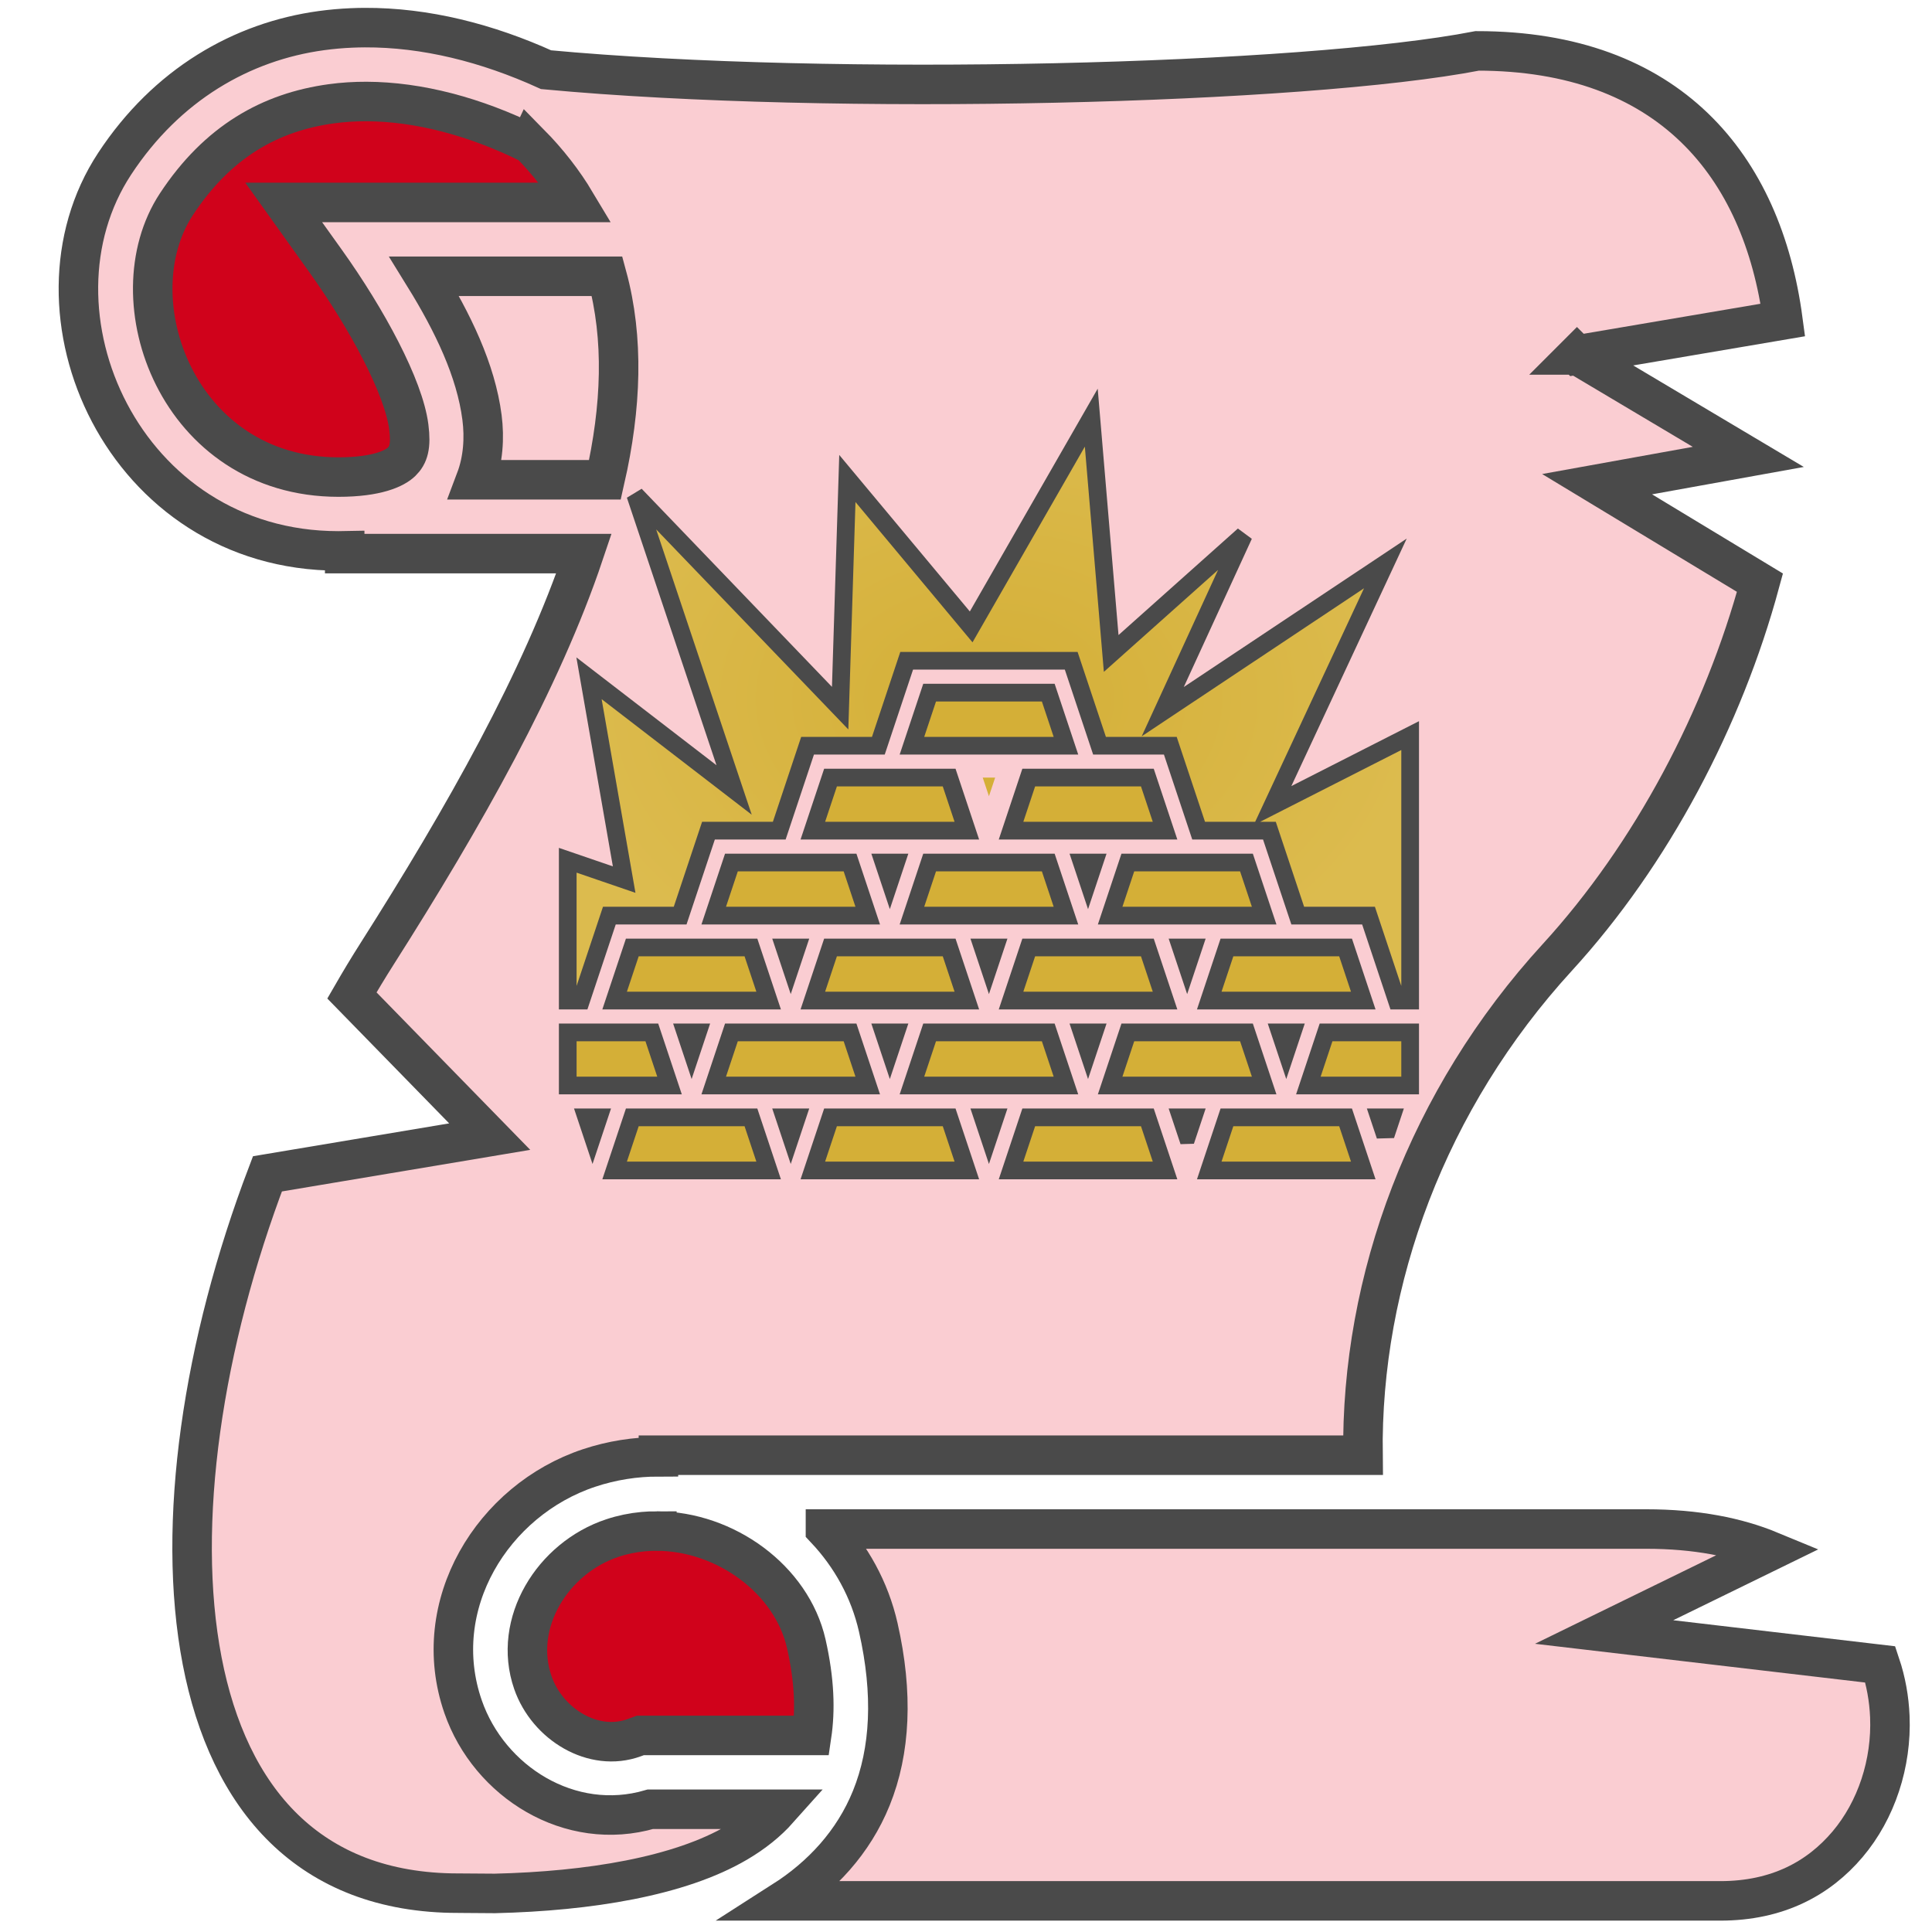 <?xml version="1.0" encoding="UTF-8" standalone="no"?>
<svg
   xmlns:dc="http://purl.org/dc/elements/1.1/"
   xmlns:cc="http://creativecommons.org/ns#"
   xmlns:rdf="http://www.w3.org/1999/02/22-rdf-syntax-ns#"
   xmlns:svg="http://www.w3.org/2000/svg"
   xmlns="http://www.w3.org/2000/svg"
   xmlns:sodipodi="http://sodipodi.sourceforge.net/DTD/sodipodi-0.dtd"
   xmlns:inkscape="http://www.inkscape.org/namespaces/inkscape"
   viewBox="0 0 512 512"
   style="height: 64px; width: 64px;"
   version="1.1"
   id="svg42"
   sodipodi:docname="spell-mirage.svg"
   inkscape:version="0.92.3 (2405546, 2018-03-11)"
   inkscape:export-filename="/home/plic/Téléchargements/spell-mirage.png"
   inkscape:export-xdpi="90"
   inkscape:export-ydpi="90">
  <defs
     id="defs46">
    <radialGradient
       id="gradient-2"
       gradientTransform="scale(1.177,0.85)"
       cx="217.481"
       cy="259.699"
       fx="217.481"
       fy="259.699"
       r="206.437"
       gradientUnits="userSpaceOnUse">
      <stop
         id="stop818"
         stop-opacity="1"
         stop-color="#d4af37"
         offset="0%" />
      <stop
         id="stop820"
         stop-opacity="1"
         stop-color="#dcbb4e"
         offset="100%" />
    </radialGradient>
  </defs>
  <sodipodi:namedview
     pagecolor="#ffffff"
     bordercolor="#666666"
     borderopacity="1"
     objecttolerance="10"
     gridtolerance="10"
     guidetolerance="10"
     inkscape:pageopacity="0"
     inkscape:pageshadow="2"
     inkscape:window-width="1373"
     inkscape:window-height="895"
     id="namedview44"
     showgrid="false"
     inkscape:zoom="0.6972656"
     inkscape:cx="100.07967"
     inkscape:cy="294.82911"
     inkscape:window-x="2455"
     inkscape:window-y="151"
     inkscape:window-maximized="0"
     inkscape:current-layer="svg42" />
  <g
     class=""
     transform="matrix(1.047,0,0,1.047,-11.64,-11.365)"
     id="g14">
    <g
       id="g12">
      <path
         d="m 103.432,17.844 c -1.118,0.005 -2.234,0.032 -3.348,0.08 -2.547,0.11 -5.083,0.334 -7.604,0.678 -20.167,2.747 -39.158,13.667 -52.324,33.67 -24.613,37.4 2.194,98.025 56.625,98.025 0.536,0 1.058,-0.012 1.583,-0.022 v 0.704 h 60.565 c -10.758,31.994 -30.298,66.596 -52.448,101.43 -2.162,3.4 -4.254,6.878 -6.29,10.406 l 34.878,35.733 -56.263,9.423 c -32.728,85.966 -27.42,182.074 48.277,182.074 v -0.002 l 9.31,0.066 c 23.83,-0.57 46.732,-4.298 61.325,-12.887 4.174,-2.458 7.63,-5.237 10.467,-8.42 h -32.446 c -20.33,5.95 -40.8,-6.94 -47.396,-25.922 -8.956,-25.77 7.52,-52.36 31.867,-60.452 5.803,-1.93 11.723,-2.834 17.565,-2.834 v -0.406 h 178.33 c -0.57,-44.403 16.35,-90.125 49.184,-126 23.955,-26.176 42.03,-60.624 51.3,-94.846 l -41.225,-24.932 38.272,-6.906 -43.37,-25.807 h -0.005 l 0.002,-0.002 0.002,0.002 52.127,-8.85 C 457.16,52.713 433.552,23.734 385.022,23.734 341.14,32.26 222.11,35.29 149.34,28.496 134.452,21.733 118.793,17.773 103.432,17.844 Z"
         class=""
         id="path2"
         inkscape:connector-curvature="0"
         style="fill:#facdd2;fill-opacity:1;stroke:#4a4a4a;stroke-width:10;stroke-opacity:1" />
      <path
         d="m 103.896,36.547 c 13.137,0.043 27.407,3.804 41.247,10.63 l 0.033,-0.07 c 4.667,4.735 8.542,9.737 11.68,14.985 H 82.92 l 10.574,14.78 c 10.608,14.83 19.803,31.99 21.09,42.024 0.643,5.017 -0.11,7.167 -1.814,8.836 -1.705,1.67 -6.228,3.875 -15.99,3.875 -40.587,0 -56.878,-44.952 -41.012,-69.06 C 66.238,46.64 79.582,39.22 95.002,37.12 c 2.89,-0.395 5.863,-0.583 8.894,-0.573 z"
         class=""
         id="path4"
         inkscape:connector-curvature="0"
         style="fill:#d0021b;fill-opacity:1;stroke:#4a4a4a;stroke-width:10;stroke-opacity:1" />
      <path
         d="m 118.5,80.78 h 46.28 c 4.275,15.734 3.656,33.07 -0.544,51.51 H 131.52 c 1.9,-5.027 2.268,-10.574 1.6,-15.77 -1.527,-11.913 -7.405,-24.065 -14.62,-35.74 z"
         class=""
         id="path6"
         inkscape:connector-curvature="0"
         style="fill:#facdd2;fill-opacity:1;stroke:#4a4a4a;stroke-width:10;stroke-opacity:1" />
      <path
         d="m 220.053,397.875 c 6.44,6.84 11.192,15.31 13.37,24.914 3.797,16.736 3.092,31.208 -1.767,43.204 -4.526,11.175 -12.576,19.79 -22.29,26 h 237.19 c 14.448,0 24.887,-5.678 32.2,-14.318 7.312,-8.64 11.2,-20.514 10.705,-32.352 -0.186,-4.473 -0.978,-8.913 -2.407,-13.18 l -69.91,-8.205 42.017,-20.528 c -8.32,-3.442 -18.64,-5.537 -31.375,-5.537 H 220.053 Z"
         class=""
         id="path8"
         inkscape:connector-curvature="0"
         style="fill:#facdd2;fill-opacity:1;stroke:#4a4a4a;stroke-width:10;stroke-opacity:1" />
      <path
         d="m 177.385,398.381 c -1.152,-0.003 -2.306,0.048 -3.457,0.153 -2.633,0.242 -5.256,0.775 -7.824,1.63 -15.11,5.02 -25.338,21.54 -20.11,36.583 3.673,10.57 15.347,17.71 25.654,13.938 l 1.555,-0.57 h 43.354 c 0.946,-6.36 0.754,-13.882 -1.358,-23.192 -3.71,-16.358 -20.543,-28.483 -37.815,-28.54 z"
         class="selected"
         id="path10"
         inkscape:connector-curvature="0"
         style="fill:#d0021b;fill-opacity:1;stroke:#4a4a4a;stroke-width:10;stroke-opacity:1" />
    </g>
  </g>
  <g
     id="g897"
     class=""
     transform="matrix(0.469,0,0,0.469,142.016,81.78)">
    <g
       id="g895">
      <path
         id="path825"
         class=""
         d="M 313.824,61.625 245.959,179.865 176,96 171.92,225.77 56.162,105.264 112,272 30.014,208.885 49.879,322.655 18,311.724 V 391 h 7.514 l 16,-48 h 40 l 16,-48 h 40 l 16,-48 h 40 l 16,-48 h 92.972 l 16,48 h 40 l 16,48 h 40 l 16,48 h 40 l 16,48 H 494 V 241.285 L 416.217,280.832 480,144 354.203,227.758 400,128 325.074,194.87 Z"
         inkscape:connector-curvature="0"
         style="fill:url(#gradient-2);stroke:#4a4a4a;stroke-width:10;stroke-opacity:1" />
      <path
         id="path827"
         class=""
         d="m 222.486,217 -10,30 h 87.028 l -10,-30 z"
         inkscape:connector-curvature="0"
         style="fill:#d4af37;fill-opacity:1;stroke:#4a4a4a;stroke-width:10;stroke-opacity:1" />
      <path
         id="path829"
         class=""
         d="m 166.486,265 -10,30 h 87.028 l -10,-30 z"
         inkscape:connector-curvature="0"
         style="fill:#d4af37;fill-opacity:1;stroke:#4a4a4a;stroke-width:10;stroke-opacity:1" />
      <path
         id="path831"
         class=""
         d="M 252.486,265 256,275.54 259.514,265 Z"
         inkscape:connector-curvature="0"
         style="fill:#d4af37;fill-opacity:1" />
      <path
         id="path833"
         class=""
         d="m 278.486,265 -10,30 h 87.028 l -10,-30 z"
         inkscape:connector-curvature="0"
         style="fill:#d4af37;fill-opacity:1;stroke:#4a4a4a;stroke-width:10;stroke-opacity:1" />
      <path
         id="path835"
         class=""
         d="m 110.486,313 -10,30 h 87.028 l -10,-30 z"
         inkscape:connector-curvature="0"
         style="fill:#d4af37;fill-opacity:1;stroke:#4a4a4a;stroke-width:10;stroke-opacity:1" />
      <path
         id="path837"
         class=""
         d="M 196.486,313 200,323.54 203.514,313 Z"
         inkscape:connector-curvature="0"
         style="fill:#d4af37;fill-opacity:1;stroke:#4a4a4a;stroke-width:10;stroke-opacity:1" />
      <path
         id="path839"
         class=""
         d="m 222.486,313 -10,30 h 87.028 l -10,-30 z"
         inkscape:connector-curvature="0"
         style="fill:#d4af37;fill-opacity:1;stroke:#4a4a4a;stroke-width:10;stroke-opacity:1" />
      <path
         id="path841"
         class=""
         d="M 308.486,313 312,323.54 315.514,313 Z"
         inkscape:connector-curvature="0"
         style="fill:#d4af37;fill-opacity:1;stroke:#4a4a4a;stroke-width:10;stroke-opacity:1" />
      <path
         id="path843"
         class=""
         d="m 334.486,313 -10,30 h 87.028 l -10,-30 z"
         inkscape:connector-curvature="0"
         style="fill:#d4af37;fill-opacity:1;stroke:#4a4a4a;stroke-width:10;stroke-opacity:1" />
      <path
         id="path845"
         class=""
         d="m 54.486,361 -10,30 h 87.028 l -10,-30 z"
         inkscape:connector-curvature="0"
         style="fill:#d4af37;fill-opacity:1;stroke:#4a4a4a;stroke-width:10;stroke-opacity:1" />
      <path
         id="path847"
         class=""
         d="M 140.486,361 144,371.54 147.514,361 Z"
         inkscape:connector-curvature="0"
         style="fill:#d4af37;fill-opacity:1;stroke:#4a4a4a;stroke-width:10;stroke-opacity:1" />
      <path
         id="path849"
         class=""
         d="m 166.486,361 -10,30 h 87.028 l -10,-30 z"
         inkscape:connector-curvature="0"
         style="fill:#d4af37;fill-opacity:1;stroke:#4a4a4a;stroke-width:10;stroke-opacity:1" />
      <path
         id="path851"
         class=""
         d="M 252.486,361 256,371.54 259.514,361 Z"
         inkscape:connector-curvature="0"
         style="fill:#d4af37;fill-opacity:1;stroke:#4a4a4a;stroke-width:10;stroke-opacity:1" />
      <path
         id="path853"
         class=""
         d="m 278.486,361 -10,30 h 87.028 l -10,-30 z"
         inkscape:connector-curvature="0"
         style="fill:#d4af37;fill-opacity:1;stroke:#4a4a4a;stroke-width:10;stroke-opacity:1" />
      <path
         id="path855"
         class=""
         d="M 364.486,361 368,371.54 371.514,361 Z"
         inkscape:connector-curvature="0"
         style="fill:#d4af37;fill-opacity:1;stroke:#4a4a4a;stroke-width:10;stroke-opacity:1" />
      <path
         id="path857"
         class=""
         d="m 390.486,361 -10,30 h 87.028 l -10,-30 z"
         inkscape:connector-curvature="0"
         style="fill:#d4af37;fill-opacity:1;stroke:#4a4a4a;stroke-width:10;stroke-opacity:1" />
      <path
         id="path859"
         class=""
         d="m 18,409 v 30 h 57.514 l -10,-30 z"
         inkscape:connector-curvature="0"
         style="fill:#d4af37;fill-opacity:1;stroke:#4a4a4a;stroke-width:10;stroke-opacity:1" />
      <path
         id="path861"
         class=""
         d="M 84.486,409 88,419.54 91.514,409 Z"
         inkscape:connector-curvature="0"
         style="fill:#d4af37;fill-opacity:1;stroke:#4a4a4a;stroke-width:10;stroke-opacity:1" />
      <path
         id="path863"
         class=""
         d="m 110.486,409 -10,30 h 87.028 l -10,-30 z"
         inkscape:connector-curvature="0"
         style="fill:#d4af37;fill-opacity:1;stroke:#4a4a4a;stroke-width:10;stroke-opacity:1" />
      <path
         id="path865"
         class=""
         d="M 196.486,409 200,419.54 203.514,409 Z"
         inkscape:connector-curvature="0"
         style="fill:#d4af37;fill-opacity:1;stroke:#4a4a4a;stroke-width:10;stroke-opacity:1" />
      <path
         id="path867"
         class=""
         d="m 222.486,409 -10,30 h 87.028 l -10,-30 z"
         inkscape:connector-curvature="0"
         style="fill:#d4af37;fill-opacity:1;stroke:#4a4a4a;stroke-width:10;stroke-opacity:1" />
      <path
         id="path869"
         class=""
         d="M 308.486,409 312,419.54 315.514,409 Z"
         inkscape:connector-curvature="0"
         style="fill:#d4af37;fill-opacity:1;stroke:#4a4a4a;stroke-width:10;stroke-opacity:1" />
      <path
         id="path871"
         class=""
         d="m 334.486,409 -10,30 h 87.028 l -10,-30 z"
         inkscape:connector-curvature="0"
         style="fill:#d4af37;fill-opacity:1;stroke:#4a4a4a;stroke-width:10;stroke-opacity:1" />
      <path
         id="path873"
         class=""
         d="M 420.486,409 424,419.54 427.514,409 Z"
         inkscape:connector-curvature="0"
         style="fill:#d4af37;fill-opacity:1;stroke:#4a4a4a;stroke-width:10;stroke-opacity:1" />
      <path
         id="path875"
         class=""
         d="m 446.486,409 -10,30 H 494 v -30 z"
         inkscape:connector-curvature="0"
         style="fill:#d4af37;fill-opacity:1;stroke:#4a4a4a;stroke-width:10;stroke-opacity:1" />
      <path
         id="path877"
         class=""
         d="M 28.486,457 32,467.54 35.514,457 Z"
         inkscape:connector-curvature="0"
         style="fill:#d4af37;fill-opacity:1;stroke:#4a4a4a;stroke-width:10;stroke-opacity:1" />
      <path
         id="path879"
         class=""
         d="m 54.486,457 -10,30 h 87.028 l -10,-30 z"
         inkscape:connector-curvature="0"
         style="fill:#d4af37;fill-opacity:1;stroke:#4a4a4a;stroke-width:10;stroke-opacity:1" />
      <path
         id="path881"
         class=""
         d="M 140.486,457 144,467.54 147.514,457 Z"
         inkscape:connector-curvature="0"
         style="fill:#d4af37;fill-opacity:1;stroke:#4a4a4a;stroke-width:10;stroke-opacity:1" />
      <path
         id="path883"
         class=""
         d="m 166.486,457 -10,30 h 87.028 l -10,-30 z"
         inkscape:connector-curvature="0"
         style="fill:#d4af37;fill-opacity:1;stroke:#4a4a4a;stroke-width:10;stroke-opacity:1" />
      <path
         id="path885"
         class=""
         d="M 252.486,457 256,467.54 259.514,457 Z"
         inkscape:connector-curvature="0"
         style="fill:#d4af37;fill-opacity:1;stroke:#4a4a4a;stroke-width:10;stroke-opacity:1" />
      <path
         id="path887"
         class=""
         d="m 278.486,457 -10,30 h 87.028 l -10,-30 z"
         inkscape:connector-curvature="0"
         style="fill:#d4af37;fill-opacity:1;stroke:#4a4a4a;stroke-width:10;stroke-opacity:1" />
      <path
         id="path889"
         class=""
         d="m 364.486,457 3.344,10.033 0.342,-0.01 3.342,-10.023 z"
         inkscape:connector-curvature="0"
         style="fill:#d4af37;fill-opacity:1;stroke:#4a4a4a;stroke-width:10;stroke-opacity:1" />
      <path
         id="path891"
         class=""
         d="m 390.486,457 -10,30 h 87.028 l -10,-30 z"
         inkscape:connector-curvature="0"
         style="fill:#d4af37;fill-opacity:1;stroke:#4a4a4a;stroke-width:10;stroke-opacity:1" />
      <path
         id="path893"
         class="selected"
         d="m 476.486,457 2.287,6.863 2.477,-0.07 2.264,-6.793 z"
         inkscape:connector-curvature="0"
         style="fill:#d4af37;fill-opacity:1;stroke:#4a4a4a;stroke-width:10;stroke-opacity:1" />
    </g>
  </g>
</svg>
